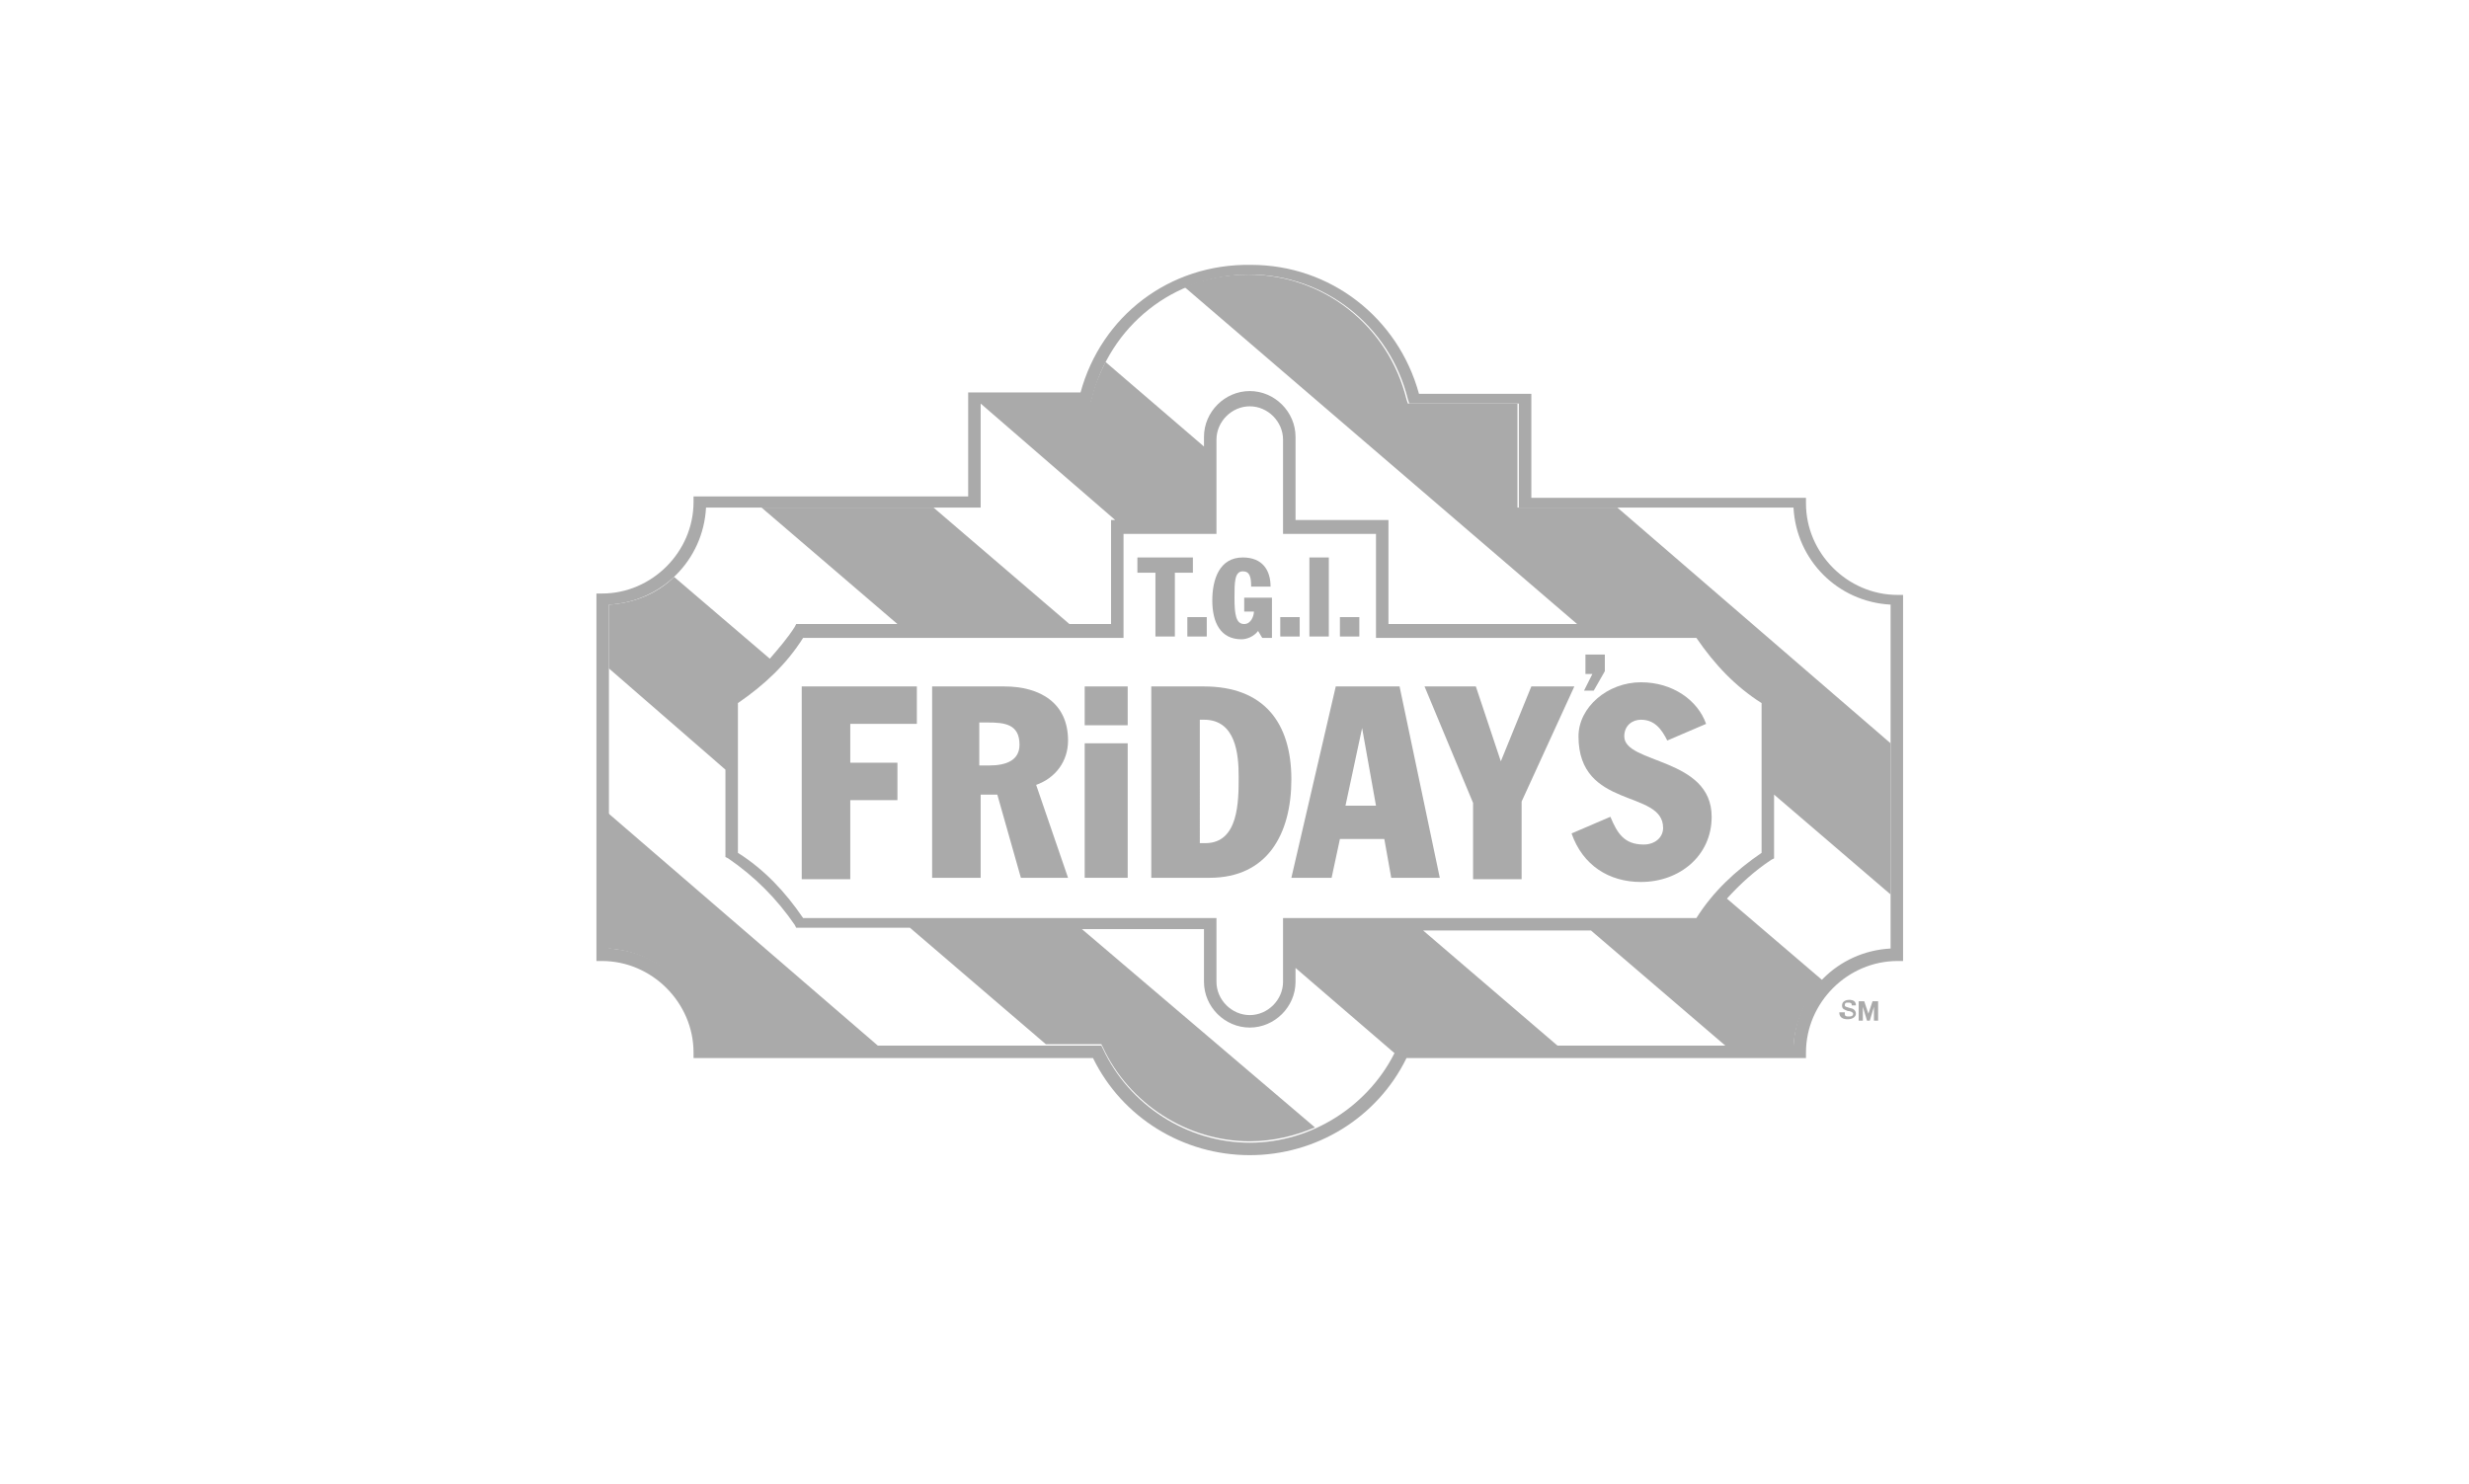 <?xml version="1.0" encoding="utf-8"?>
<!-- Generator: Adobe Illustrator 20.0.0, SVG Export Plug-In . SVG Version: 6.00 Build 0)  -->
<svg version="1.1" id="Layer_1" xmlns="http://www.w3.org/2000/svg" xmlns:xlink="http://www.w3.org/1999/xlink" x="0px" y="0px"
	 width="178px" height="107px" viewBox="0 0 178 107" style="enable-background:new 0 0 178 107;" xml:space="preserve">
<style type="text/css">
	.st0{fill:#AAAAAA;}
	.st1{fill-rule:evenodd;clip-rule:evenodd;fill:#AAAAAA;}
</style>
<g>
	<g>
		<path class="st0" d="M77.9,28.3c-0.6,0-8.1,0-8.1,0s0,6.7,0,7.5c-0.8,0-19.8,0-19.8,0v0.4c0,3.6-3,6.6-6.6,6.6h-0.4v26.5h0.4
			c3.6,0,6.6,3,6.6,6.6v0.4c0,0,28.3,0,28.8,0c2.1,4.3,6.5,7,11.3,7c4.8,0,9.2-2.7,11.3-7c0.5,0,28.8,0,28.8,0v-0.4
			c0-3.6,3-6.6,6.6-6.6h0.4l0-0.4v-26h-0.4c-3.6,0-6.6-3-6.6-6.6v-0.4c0,0-19,0-19.8,0c0-0.8,0-7.5,0-7.5s-7.5,0-8.1,0
			c-1.5-5.5-6.4-9.3-12.1-9.3C84.3,19,79.4,22.8,77.9,28.3z M78.3,29.1h0.3l0.1-0.3c1.3-5.3,5.9-9,11.4-9c5.4,0,10.1,3.7,11.4,9
			l0.1,0.3c0,0,7.2,0,7.9,0c0,0.8,0,7.5,0,7.5s19.1,0,19.8,0c0.2,3.8,3.2,6.8,7,7c0,0.8,0,24,0,24.8c-3.8,0.2-6.8,3.2-7,7
			c-0.8,0-28.5,0-28.5,0l-0.1,0.2c-1.9,4.1-6.1,6.8-10.6,6.8c-4.5,0-8.7-2.7-10.6-6.8l-0.1-0.2c0,0-27.7,0-28.5,0
			c-0.2-3.8-3.2-6.8-7-7c0-0.8,0-24,0-24.8c3.8-0.2,6.8-3.2,7-7c0.8,0,19.8,0,19.8,0s0-6.7,0-7.5C71.4,29.1,78.3,29.1,78.3,29.1z"/>
		<g>
			<path class="st0" d="M127.7,62l0.2-0.1v-4.6l8.4,7.2V53.6l-19.7-17c-3.9,0-7.2,0-7.2,0v-7.5h-7.9l-0.1-0.3c-1.3-5.3-6-9-11.4-9
				c-1.6,0-3.2,0.3-4.6,0.9L113.7,45c-6.1,0-13.2,0-13.6,0c0-0.8,0-7.5,0-7.5s-6,0-6.7,0c0-0.8,0-6,0-6c0-1.8-1.5-3.3-3.3-3.3
				c-1.8,0-3.3,1.5-3.3,3.3c0,0,0,0.3,0,0.7l-7.1-6.1c-0.4,0.8-0.8,1.7-1,2.6l-0.1,0.3h-0.3c0,0-6.8,0-7.6,0c0,0,0,0,0,0.1l9.7,8.4
				c-0.2,0-0.3,0-0.3,0s0,6.7,0,7.5c-0.2,0-1.3,0-3,0l-9.8-8.4c-3.5,0-8.8,0-12.4,0l9.8,8.4c-4,0-7.3,0-7.3,0l-0.1,0.2
				c-0.5,0.8-1.2,1.6-1.8,2.3l-6.9-5.9c-1.2,1.2-2.9,1.9-4.7,2v4.6l8.4,7.3v6.3l0.2,0.1c1.9,1.3,3.5,2.9,4.8,4.8l0.1,0.2
				c0,0,3.6,0,8.2,0l9.8,8.4c2.4,0,4,0,4,0l0.1,0.2c1.9,4.1,6.1,6.8,10.6,6.8c1.7,0,3.3-0.4,4.7-1L78,67c4.7,0,8.5,0,8.8,0
				c0,0.7,0,3.8,0,3.8c0,1.8,1.5,3.3,3.3,3.3c1.8,0,3.3-1.5,3.3-3.3c0,0,0-0.4,0-1l7.2,6.2c0-0.1,0.1-0.2,0.1-0.3l0.1-0.2
				c0,0,5.5,0,11.6,0l-9.8-8.4c3.9,0,8.3,0,12.1,0l9.8,8.4c2.7,0,4.6,0,4.8,0c0.1-1.9,0.9-3.5,2.1-4.8l-6.9-5.9
				C125.5,63.7,126.5,62.8,127.7,62z M53.9,48.9c-0.5,0.4-1,0.8-1.5,1.1C52.9,49.7,53.4,49.3,53.9,48.9z M55.2,47.7
				c-0.3,0.3-0.6,0.6-0.9,0.9C54.6,48.3,55,48,55.2,47.7z M92.5,66.2v4.6c0,1.3-1.1,2.4-2.4,2.4c-1.3,0-2.4-1.1-2.4-2.4v-4.6
				c0,0-29.4,0-29.8,0c-1.3-1.9-2.8-3.5-4.7-4.7c0-0.4,0-10.4,0-10.8c1.9-1.3,3.5-2.8,4.7-4.7c0.4,0,23.1,0,23.1,0s0-6.7,0-7.5
				c0.8,0,6.3,0,6.3,0h0.4v-6.8c0-1.3,1.1-2.4,2.4-2.4c1.3,0,2.4,1.1,2.4,2.4v6.8c0,0,6,0,6.7,0c0,0.8,0,7.5,0,7.5s22.7,0,23.1,0
				c1.3,1.9,2.8,3.5,4.7,4.7c0,0.4,0,10.4,0,10.8c-1.9,1.3-3.5,2.8-4.7,4.7C121.9,66.2,92.5,66.2,92.5,66.2z M123.8,65.6
				c0.1-0.1,0.2-0.3,0.4-0.4C124,65.3,123.9,65.4,123.8,65.6z"/>
			<path class="st0" d="M43.8,68.4c3.8,0.2,6.8,3.2,7,7c0,0,0,0,0,0.1c0,0,0,0,0.1,0c0.7,0,6.4,0,12.5,0L43.8,58.6V68.4z"/>
		</g>
	</g>
	<g>
		<path class="st0" d="M82,40.2h4v1.1h-1.3v4.6h-1.4v-4.6H82V40.2z"/>
		<path class="st0" d="M85.6,44.5H87v1.4h-1.4V44.5z"/>
		<path class="st0" d="M91.6,46H91l-0.3-0.5c-0.3,0.4-0.8,0.6-1.2,0.6c-1.5,0-2.1-1.2-2.1-2.8c0-1.5,0.5-3.1,2.2-3.1
			c1.4,0,2,0.9,2,2.1h-1.4c0-0.7-0.1-1.1-0.6-1.1C89,41.2,89,42,89,43.1c0,1.2,0.1,1.9,0.7,1.9c0.5,0,0.7-0.6,0.7-0.9h-0.7v-1h2V46z
			"/>
		<path class="st0" d="M92.3,44.5h1.4v1.4h-1.4V44.5z"/>
		<path class="st0" d="M94.4,40.2h1.4v5.7h-1.4V40.2z"/>
		<path class="st0" d="M96.6,44.5H98v1.4h-1.4V44.5z"/>
	</g>
	<g>
		<path class="st0" d="M57.8,49.5h8.3v2.7h-4.8V55h3.4v2.7h-3.4v5.7h-3.5V49.5z"/>
		<path class="st0" d="M70.6,52.1h0.6c1.2,0,2.3,0.1,2.3,1.6c0,1.1-0.9,1.5-2.2,1.5h-0.7V52.1z M67.2,63.3h3.5v-6h1.2l1.7,6H77
			l-2.3-6.7c1.4-0.5,2.3-1.7,2.3-3.2c0-2.7-2-3.9-4.6-3.9h-5.2V63.3z"/>
		<path class="st0" d="M78.2,53.6h3.1v9.7h-3.1V53.6z M78.2,49.5h3.1v2.8h-3.1V49.5z"/>
		<path class="st0" d="M86.5,51.9h0.3c2.3,0,2.5,2.5,2.5,4.1c0,1.8,0,4.8-2.4,4.8h-0.4V51.9z M83,63.3h4.2c4.2,0,5.9-3.2,5.9-7.1
			c0-4.1-2-6.7-6.3-6.7H83V63.3z"/>
		<path class="st0" d="M98.2,52.5L98.2,52.5l1,5.6h-2.2L98.2,52.5z M93.1,63.3H96l0.6-2.8h3.2l0.5,2.8h3.5l-2.9-13.8h-4.6L93.1,63.3
			z"/>
		<path class="st0" d="M106.2,57.9l-3.5-8.4h3.7l1.8,5.4l2.2-5.4h3.1l-3.8,8.3v5.6h-3.5V57.9z"/>
		<path class="st0" d="M116.1,58.9c0.5,1.2,1,2,2.4,2c0.8,0,1.4-0.5,1.4-1.2c0-2.8-6.1-1.3-6.1-6.6c0-2.1,2.1-3.9,4.5-3.9
			c2.3,0,4.1,1.3,4.7,3l-2.8,1.2c-0.4-0.8-0.9-1.5-1.9-1.5c-0.6,0-1.2,0.4-1.2,1.2c0,2,6.3,1.5,6.3,5.8c0,2.8-2.3,4.7-5.1,4.7
			c-2.3,0-4.2-1.2-5-3.5L116.1,58.9z"/>
		<path class="st0" d="M114.4,47.2h1.3v1.2l-0.8,1.4h-0.7l0.6-1.2h-0.5V47.2z"/>
	</g>
	<path class="st0" d="M133,73.1c0,0.2,0.1,0.2,0.3,0.2c0.1,0,0.3,0,0.3-0.2c0-0.1-0.2-0.2-0.4-0.2c-0.2-0.1-0.4-0.1-0.4-0.4
		c0-0.3,0.3-0.4,0.5-0.4c0.3,0,0.5,0.1,0.5,0.4h-0.3c0-0.2-0.1-0.2-0.3-0.2c-0.1,0-0.2,0-0.2,0.2c0,0.1,0.1,0.1,0.4,0.2
		c0.1,0,0.4,0.1,0.4,0.4c0,0.2-0.2,0.4-0.6,0.4c-0.3,0-0.6-0.1-0.6-0.5H133z"/>
	<path class="st0" d="M134,72.2h0.4l0.3,0.9h0l0.3-0.9h0.4v1.4h-0.3v-1h0l-0.3,1h-0.2l-0.3-1h0v1H134V72.2z"/>
</g>
</svg>
